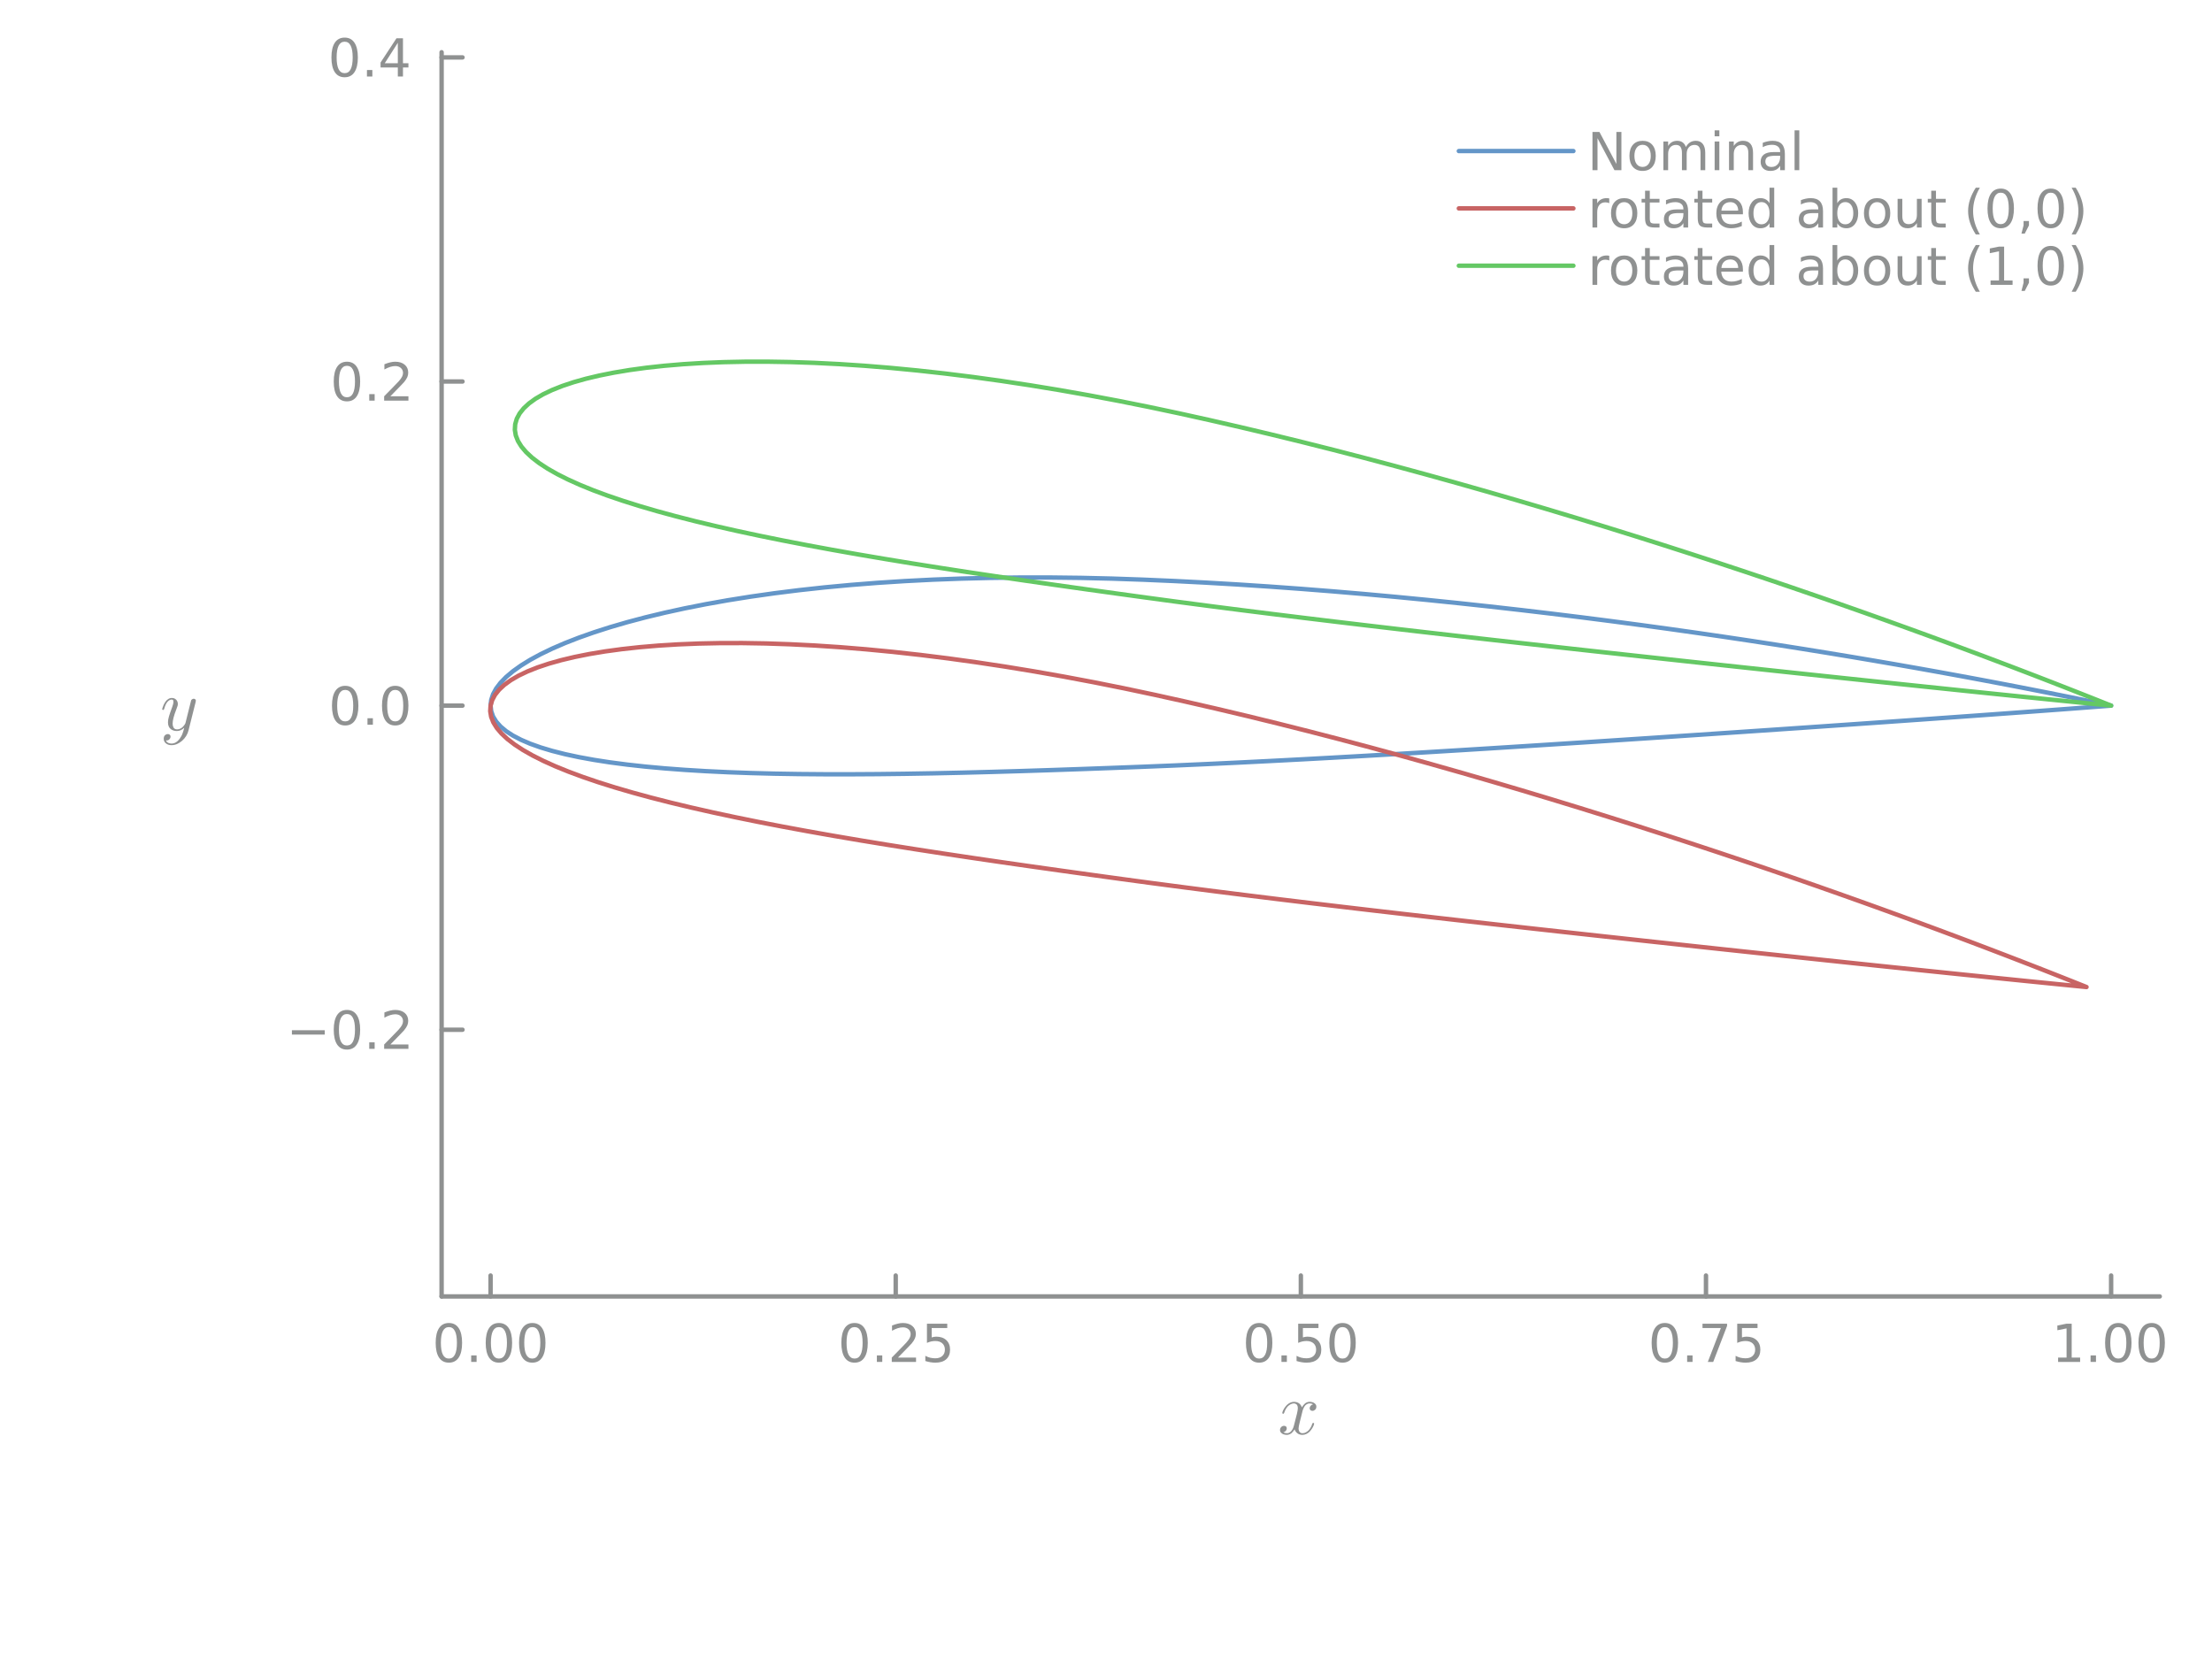 <?xml version="1.0" encoding="utf-8"?>
<svg xmlns="http://www.w3.org/2000/svg" xmlns:xlink="http://www.w3.org/1999/xlink" width="500" height="375" viewBox="0 0 2000 1500">
<defs>
  <clipPath id="clip390">
    <rect x="0" y="0" width="2000" height="1500"/>
  </clipPath>
</defs>
<defs>
  <clipPath id="clip391">
    <rect x="400" y="0" width="1401" height="1401"/>
  </clipPath>
</defs>
<defs>
  <clipPath id="clip392">
    <rect x="399" y="47" width="1554" height="1126"/>
  </clipPath>
</defs>
<polyline clip-path="url(#clip390)" style="stroke:#8f9191; stroke-linecap:round; stroke-linejoin:round; stroke-width:4; stroke-opacity:1; fill:none" points="399.279,1172.19 1952.76,1172.19 "/>
<polyline clip-path="url(#clip390)" style="stroke:#8f9191; stroke-linecap:round; stroke-linejoin:round; stroke-width:4; stroke-opacity:1; fill:none" points="443.562,1172.19 443.562,1153.29 "/>
<polyline clip-path="url(#clip390)" style="stroke:#8f9191; stroke-linecap:round; stroke-linejoin:round; stroke-width:4; stroke-opacity:1; fill:none" points="809.869,1172.19 809.869,1153.29 "/>
<polyline clip-path="url(#clip390)" style="stroke:#8f9191; stroke-linecap:round; stroke-linejoin:round; stroke-width:4; stroke-opacity:1; fill:none" points="1176.18,1172.19 1176.18,1153.29 "/>
<polyline clip-path="url(#clip390)" style="stroke:#8f9191; stroke-linecap:round; stroke-linejoin:round; stroke-width:4; stroke-opacity:1; fill:none" points="1542.48,1172.19 1542.48,1153.29 "/>
<polyline clip-path="url(#clip390)" style="stroke:#8f9191; stroke-linecap:round; stroke-linejoin:round; stroke-width:4; stroke-opacity:1; fill:none" points="1908.79,1172.19 1908.79,1153.29 "/>
<path clip-path="url(#clip390)" d="M405.865 1199.91 Q402.254 1199.91 400.426 1203.47 Q398.62 1207.01 398.62 1214.14 Q398.62 1221.25 400.426 1224.81 Q402.254 1228.36 405.865 1228.36 Q409.5 1228.36 411.305 1224.81 Q413.134 1221.25 413.134 1214.14 Q413.134 1207.01 411.305 1203.47 Q409.5 1199.91 405.865 1199.91 M405.865 1196.2 Q411.675 1196.2 414.731 1200.81 Q417.81 1205.39 417.81 1214.14 Q417.81 1222.87 414.731 1227.48 Q411.675 1232.06 405.865 1232.06 Q400.055 1232.06 396.976 1227.48 Q393.921 1222.87 393.921 1214.14 Q393.921 1205.39 396.976 1200.81 Q400.055 1196.2 405.865 1196.2 Z" fill="#8f9191" fill-rule="nonzero" fill-opacity="1" /><path clip-path="url(#clip390)" d="M426.027 1225.51 L430.911 1225.51 L430.911 1231.39 L426.027 1231.39 L426.027 1225.51 Z" fill="#8f9191" fill-rule="nonzero" fill-opacity="1" /><path clip-path="url(#clip390)" d="M451.097 1199.91 Q447.485 1199.91 445.657 1203.47 Q443.851 1207.01 443.851 1214.14 Q443.851 1221.25 445.657 1224.81 Q447.485 1228.36 451.097 1228.36 Q454.731 1228.36 456.536 1224.81 Q458.365 1221.25 458.365 1214.14 Q458.365 1207.01 456.536 1203.47 Q454.731 1199.91 451.097 1199.91 M451.097 1196.2 Q456.907 1196.2 459.962 1200.81 Q463.041 1205.39 463.041 1214.14 Q463.041 1222.87 459.962 1227.48 Q456.907 1232.06 451.097 1232.06 Q445.286 1232.06 442.208 1227.48 Q439.152 1222.87 439.152 1214.14 Q439.152 1205.39 442.208 1200.81 Q445.286 1196.2 451.097 1196.2 Z" fill="#8f9191" fill-rule="nonzero" fill-opacity="1" /><path clip-path="url(#clip390)" d="M481.258 1199.91 Q477.647 1199.91 475.819 1203.47 Q474.013 1207.01 474.013 1214.14 Q474.013 1221.25 475.819 1224.81 Q477.647 1228.36 481.258 1228.36 Q484.893 1228.36 486.698 1224.81 Q488.527 1221.25 488.527 1214.14 Q488.527 1207.01 486.698 1203.47 Q484.893 1199.91 481.258 1199.91 M481.258 1196.2 Q487.069 1196.2 490.124 1200.81 Q493.203 1205.39 493.203 1214.14 Q493.203 1222.87 490.124 1227.48 Q487.069 1232.06 481.258 1232.06 Q475.448 1232.06 472.37 1227.48 Q469.314 1222.87 469.314 1214.14 Q469.314 1205.39 472.37 1200.81 Q475.448 1196.2 481.258 1196.2 Z" fill="#8f9191" fill-rule="nonzero" fill-opacity="1" /><path clip-path="url(#clip390)" d="M772.67 1199.91 Q769.059 1199.91 767.23 1203.47 Q765.425 1207.01 765.425 1214.14 Q765.425 1221.25 767.23 1224.81 Q769.059 1228.36 772.67 1228.36 Q776.304 1228.36 778.11 1224.81 Q779.938 1221.25 779.938 1214.14 Q779.938 1207.01 778.11 1203.47 Q776.304 1199.91 772.67 1199.91 M772.67 1196.2 Q778.48 1196.2 781.536 1200.81 Q784.614 1205.39 784.614 1214.14 Q784.614 1222.87 781.536 1227.48 Q778.48 1232.06 772.67 1232.06 Q766.86 1232.06 763.781 1227.48 Q760.726 1222.87 760.726 1214.14 Q760.726 1205.39 763.781 1200.81 Q766.86 1196.2 772.67 1196.2 Z" fill="#8f9191" fill-rule="nonzero" fill-opacity="1" /><path clip-path="url(#clip390)" d="M792.832 1225.51 L797.716 1225.51 L797.716 1231.39 L792.832 1231.39 L792.832 1225.51 Z" fill="#8f9191" fill-rule="nonzero" fill-opacity="1" /><path clip-path="url(#clip390)" d="M811.929 1227.45 L828.248 1227.45 L828.248 1231.39 L806.304 1231.39 L806.304 1227.45 Q808.966 1224.7 813.549 1220.07 Q818.156 1215.42 819.336 1214.07 Q821.582 1211.55 822.461 1209.81 Q823.364 1208.05 823.364 1206.36 Q823.364 1203.61 821.42 1201.87 Q819.498 1200.14 816.397 1200.14 Q814.197 1200.14 811.744 1200.9 Q809.313 1201.67 806.535 1203.22 L806.535 1198.49 Q809.36 1197.36 811.813 1196.78 Q814.267 1196.2 816.304 1196.2 Q821.674 1196.2 824.869 1198.89 Q828.063 1201.57 828.063 1206.06 Q828.063 1208.19 827.253 1210.11 Q826.466 1212.01 824.359 1214.61 Q823.781 1215.28 820.679 1218.49 Q817.577 1221.69 811.929 1227.45 Z" fill="#8f9191" fill-rule="nonzero" fill-opacity="1" /><path clip-path="url(#clip390)" d="M838.109 1196.83 L856.466 1196.83 L856.466 1200.76 L842.392 1200.76 L842.392 1209.23 Q843.41 1208.89 844.429 1208.73 Q845.447 1208.54 846.466 1208.54 Q852.253 1208.54 855.632 1211.71 Q859.012 1214.88 859.012 1220.3 Q859.012 1225.88 855.54 1228.98 Q852.068 1232.06 845.748 1232.06 Q843.572 1232.06 841.304 1231.69 Q839.058 1231.32 836.651 1230.58 L836.651 1225.88 Q838.734 1227.01 840.957 1227.57 Q843.179 1228.12 845.656 1228.12 Q849.66 1228.12 851.998 1226.02 Q854.336 1223.91 854.336 1220.3 Q854.336 1216.69 851.998 1214.58 Q849.66 1212.48 845.656 1212.48 Q843.781 1212.48 841.906 1212.89 Q840.054 1213.31 838.109 1214.19 L838.109 1196.83 Z" fill="#8f9191" fill-rule="nonzero" fill-opacity="1" /><path clip-path="url(#clip390)" d="M1138.48 1199.91 Q1134.87 1199.91 1133.04 1203.47 Q1131.23 1207.01 1131.23 1214.14 Q1131.23 1221.25 1133.04 1224.81 Q1134.87 1228.36 1138.48 1228.36 Q1142.11 1228.36 1143.92 1224.81 Q1145.75 1221.25 1145.75 1214.14 Q1145.75 1207.01 1143.92 1203.47 Q1142.11 1199.91 1138.48 1199.91 M1138.48 1196.2 Q1144.29 1196.2 1147.34 1200.81 Q1150.42 1205.39 1150.42 1214.14 Q1150.42 1222.87 1147.34 1227.48 Q1144.29 1232.06 1138.48 1232.06 Q1132.67 1232.06 1129.59 1227.48 Q1126.53 1222.87 1126.53 1214.14 Q1126.53 1205.39 1129.59 1200.81 Q1132.67 1196.2 1138.48 1196.2 Z" fill="#8f9191" fill-rule="nonzero" fill-opacity="1" /><path clip-path="url(#clip390)" d="M1158.64 1225.51 L1163.53 1225.51 L1163.53 1231.39 L1158.64 1231.39 L1158.64 1225.51 Z" fill="#8f9191" fill-rule="nonzero" fill-opacity="1" /><path clip-path="url(#clip390)" d="M1173.76 1196.83 L1192.11 1196.83 L1192.11 1200.76 L1178.04 1200.76 L1178.04 1209.23 Q1179.06 1208.89 1180.08 1208.73 Q1181.09 1208.54 1182.11 1208.54 Q1187.9 1208.54 1191.28 1211.71 Q1194.66 1214.88 1194.66 1220.3 Q1194.66 1225.88 1191.19 1228.98 Q1187.72 1232.06 1181.4 1232.06 Q1179.22 1232.06 1176.95 1231.69 Q1174.71 1231.32 1172.3 1230.58 L1172.3 1225.88 Q1174.38 1227.01 1176.6 1227.57 Q1178.83 1228.12 1181.3 1228.12 Q1185.31 1228.12 1187.65 1226.02 Q1189.98 1223.91 1189.98 1220.3 Q1189.98 1216.69 1187.65 1214.58 Q1185.31 1212.48 1181.3 1212.48 Q1179.43 1212.48 1177.55 1212.89 Q1175.7 1213.31 1173.76 1214.19 L1173.76 1196.83 Z" fill="#8f9191" fill-rule="nonzero" fill-opacity="1" /><path clip-path="url(#clip390)" d="M1213.87 1199.91 Q1210.26 1199.91 1208.43 1203.47 Q1206.63 1207.01 1206.63 1214.14 Q1206.63 1221.25 1208.43 1224.81 Q1210.26 1228.36 1213.87 1228.36 Q1217.51 1228.36 1219.31 1224.81 Q1221.14 1221.25 1221.14 1214.14 Q1221.14 1207.01 1219.31 1203.47 Q1217.51 1199.91 1213.87 1199.91 M1213.87 1196.2 Q1219.68 1196.2 1222.74 1200.81 Q1225.82 1205.39 1225.82 1214.14 Q1225.82 1222.87 1222.74 1227.48 Q1219.68 1232.06 1213.87 1232.06 Q1208.06 1232.06 1204.98 1227.48 Q1201.93 1222.87 1201.93 1214.14 Q1201.93 1205.39 1204.98 1200.81 Q1208.06 1196.2 1213.87 1196.2 Z" fill="#8f9191" fill-rule="nonzero" fill-opacity="1" /><path clip-path="url(#clip390)" d="M1505.28 1199.91 Q1501.67 1199.91 1499.84 1203.47 Q1498.04 1207.01 1498.04 1214.14 Q1498.04 1221.25 1499.84 1224.81 Q1501.67 1228.36 1505.28 1228.36 Q1508.92 1228.36 1510.72 1224.81 Q1512.55 1221.25 1512.55 1214.14 Q1512.55 1207.01 1510.72 1203.47 Q1508.92 1199.91 1505.28 1199.91 M1505.28 1196.2 Q1511.09 1196.2 1514.15 1200.81 Q1517.23 1205.39 1517.23 1214.14 Q1517.23 1222.87 1514.15 1227.48 Q1511.09 1232.06 1505.28 1232.06 Q1499.47 1232.06 1496.39 1227.48 Q1493.34 1222.87 1493.34 1214.14 Q1493.34 1205.39 1496.39 1200.81 Q1499.47 1196.2 1505.28 1196.2 Z" fill="#8f9191" fill-rule="nonzero" fill-opacity="1" /><path clip-path="url(#clip390)" d="M1525.45 1225.51 L1530.33 1225.51 L1530.33 1231.39 L1525.45 1231.39 L1525.45 1225.51 Z" fill="#8f9191" fill-rule="nonzero" fill-opacity="1" /><path clip-path="url(#clip390)" d="M1539.33 1196.83 L1561.56 1196.83 L1561.56 1198.82 L1549.01 1231.39 L1544.13 1231.39 L1555.93 1200.76 L1539.33 1200.76 L1539.33 1196.83 Z" fill="#8f9191" fill-rule="nonzero" fill-opacity="1" /><path clip-path="url(#clip390)" d="M1570.72 1196.83 L1589.08 1196.83 L1589.08 1200.76 L1575.01 1200.76 L1575.01 1209.23 Q1576.02 1208.89 1577.04 1208.73 Q1578.06 1208.54 1579.08 1208.54 Q1584.87 1208.54 1588.25 1211.71 Q1591.63 1214.88 1591.63 1220.3 Q1591.63 1225.88 1588.15 1228.98 Q1584.68 1232.06 1578.36 1232.06 Q1576.19 1232.06 1573.92 1231.69 Q1571.67 1231.32 1569.26 1230.58 L1569.26 1225.88 Q1571.35 1227.01 1573.57 1227.57 Q1575.79 1228.12 1578.27 1228.12 Q1582.27 1228.12 1584.61 1226.02 Q1586.95 1223.91 1586.95 1220.3 Q1586.95 1216.69 1584.61 1214.58 Q1582.27 1212.48 1578.27 1212.48 Q1576.39 1212.48 1574.52 1212.89 Q1572.67 1213.31 1570.72 1214.19 L1570.72 1196.83 Z" fill="#8f9191" fill-rule="nonzero" fill-opacity="1" /><path clip-path="url(#clip390)" d="M1860.86 1227.45 L1868.5 1227.45 L1868.5 1201.09 L1860.19 1202.75 L1860.19 1198.49 L1868.45 1196.83 L1873.13 1196.83 L1873.13 1227.45 L1880.77 1227.45 L1880.77 1231.39 L1860.86 1231.39 L1860.86 1227.45 Z" fill="#8f9191" fill-rule="nonzero" fill-opacity="1" /><path clip-path="url(#clip390)" d="M1890.21 1225.51 L1895.1 1225.51 L1895.1 1231.39 L1890.21 1231.39 L1890.21 1225.51 Z" fill="#8f9191" fill-rule="nonzero" fill-opacity="1" /><path clip-path="url(#clip390)" d="M1915.28 1199.91 Q1911.67 1199.91 1909.84 1203.47 Q1908.04 1207.01 1908.04 1214.14 Q1908.04 1221.25 1909.84 1224.81 Q1911.67 1228.36 1915.28 1228.36 Q1918.92 1228.36 1920.72 1224.81 Q1922.55 1221.25 1922.55 1214.14 Q1922.55 1207.01 1920.72 1203.47 Q1918.92 1199.91 1915.28 1199.91 M1915.28 1196.2 Q1921.09 1196.2 1924.15 1200.81 Q1927.23 1205.39 1927.23 1214.14 Q1927.23 1222.87 1924.15 1227.48 Q1921.09 1232.06 1915.28 1232.06 Q1909.47 1232.06 1906.39 1227.48 Q1903.34 1222.87 1903.34 1214.14 Q1903.34 1205.39 1906.39 1200.81 Q1909.47 1196.2 1915.28 1196.2 Z" fill="#8f9191" fill-rule="nonzero" fill-opacity="1" /><path clip-path="url(#clip390)" d="M1945.44 1199.91 Q1941.83 1199.91 1940 1203.47 Q1938.2 1207.01 1938.2 1214.14 Q1938.2 1221.25 1940 1224.81 Q1941.83 1228.36 1945.44 1228.36 Q1949.08 1228.36 1950.88 1224.81 Q1952.71 1221.25 1952.71 1214.14 Q1952.71 1207.01 1950.88 1203.47 Q1949.08 1199.91 1945.44 1199.91 M1945.44 1196.2 Q1951.25 1196.2 1954.31 1200.81 Q1957.39 1205.39 1957.39 1214.14 Q1957.39 1222.87 1954.31 1227.48 Q1951.25 1232.06 1945.44 1232.06 Q1939.63 1232.06 1936.56 1227.48 Q1933.5 1222.87 1933.5 1214.14 Q1933.5 1205.39 1936.56 1200.81 Q1939.63 1196.2 1945.44 1196.2 Z" fill="#8f9191" fill-rule="nonzero" fill-opacity="1" /><path clip-path="url(#clip390)" d="M1190.19 1271.81 Q1190.19 1273.61 1189.06 1274.64 Q1187.94 1275.64 1186.65 1275.64 Q1185.43 1275.64 1184.78 1274.93 Q1184.14 1274.23 1184.14 1273.32 Q1184.14 1272.1 1185.04 1271.04 Q1185.94 1269.97 1187.29 1269.75 Q1185.97 1268.91 1184.01 1268.91 Q1182.72 1268.91 1181.59 1269.59 Q1180.5 1270.26 1179.82 1271.13 Q1179.18 1272 1178.6 1273.26 Q1178.05 1274.48 1177.82 1275.22 Q1177.63 1275.93 1177.47 1276.71 L1175.22 1285.72 Q1174.12 1290.01 1174.12 1291.52 Q1174.12 1293.39 1175.02 1294.64 Q1175.92 1295.87 1177.73 1295.87 Q1178.44 1295.87 1179.24 1295.67 Q1180.05 1295.45 1181.08 1294.87 Q1182.14 1294.26 1183.07 1293.36 Q1184.04 1292.42 1184.97 1290.84 Q1185.91 1289.27 1186.52 1287.24 Q1186.71 1286.53 1187.36 1286.53 Q1188.16 1286.53 1188.16 1287.17 Q1188.16 1287.72 1187.71 1288.88 Q1187.29 1290.01 1186.36 1291.49 Q1185.46 1292.94 1184.27 1294.26 Q1183.07 1295.55 1181.3 1296.45 Q1179.53 1297.35 1177.6 1297.35 Q1174.83 1297.35 1172.99 1295.87 Q1171.16 1294.39 1170.48 1292.33 Q1170.32 1292.62 1170.1 1293 Q1169.87 1293.39 1169.19 1294.26 Q1168.55 1295.09 1167.81 1295.74 Q1167.07 1296.35 1165.91 1296.83 Q1164.78 1297.35 1163.56 1297.35 Q1162.01 1297.35 1160.63 1296.9 Q1159.27 1296.45 1158.31 1295.42 Q1157.34 1294.39 1157.34 1292.97 Q1157.34 1291.39 1158.4 1290.3 Q1159.5 1289.17 1160.98 1289.17 Q1161.91 1289.17 1162.66 1289.72 Q1163.43 1290.26 1163.43 1291.46 Q1163.43 1292.78 1162.53 1293.77 Q1161.63 1294.77 1160.34 1295.03 Q1161.66 1295.87 1163.62 1295.87 Q1165.75 1295.87 1167.42 1294 Q1169.1 1292.13 1169.9 1289.01 Q1171.9 1281.5 1172.67 1278.15 Q1173.44 1274.77 1173.44 1273.32 Q1173.44 1271.97 1173.09 1271.04 Q1172.74 1270.1 1172.12 1269.68 Q1171.54 1269.23 1171 1269.07 Q1170.48 1268.91 1169.9 1268.91 Q1168.94 1268.91 1167.84 1269.3 Q1166.78 1269.68 1165.49 1270.59 Q1164.23 1271.46 1163.04 1273.26 Q1161.85 1275.06 1161.05 1277.54 Q1160.88 1278.28 1160.18 1278.28 Q1159.4 1278.25 1159.4 1277.61 Q1159.4 1277.06 1159.82 1275.93 Q1160.27 1274.77 1161.17 1273.32 Q1162.11 1271.87 1163.3 1270.59 Q1164.52 1269.27 1166.29 1268.36 Q1168.1 1267.46 1170.03 1267.46 Q1170.9 1267.46 1171.74 1267.66 Q1172.61 1267.82 1173.64 1268.3 Q1174.7 1268.78 1175.63 1269.85 Q1176.57 1270.91 1177.15 1272.45 Q1177.53 1271.71 1178.05 1271 Q1178.6 1270.3 1179.43 1269.43 Q1180.3 1268.53 1181.5 1268.01 Q1182.72 1267.46 1184.07 1267.46 Q1185.39 1267.46 1186.68 1267.82 Q1187.97 1268.14 1189.06 1269.2 Q1190.19 1270.23 1190.19 1271.81 Z" fill="#8f9191" fill-rule="nonzero" fill-opacity="1" /><polyline clip-path="url(#clip390)" style="stroke:#8f9191; stroke-linecap:round; stroke-linejoin:round; stroke-width:4; stroke-opacity:1; fill:none" points="399.279,1172.19 399.279,47.244 "/>
<polyline clip-path="url(#clip390)" style="stroke:#8f9191; stroke-linecap:round; stroke-linejoin:round; stroke-width:4; stroke-opacity:1; fill:none" points="399.279,931.042 418.177,931.042 "/>
<polyline clip-path="url(#clip390)" style="stroke:#8f9191; stroke-linecap:round; stroke-linejoin:round; stroke-width:4; stroke-opacity:1; fill:none" points="399.279,637.996 418.177,637.996 "/>
<polyline clip-path="url(#clip390)" style="stroke:#8f9191; stroke-linecap:round; stroke-linejoin:round; stroke-width:4; stroke-opacity:1; fill:none" points="399.279,344.951 418.177,344.951 "/>
<polyline clip-path="url(#clip390)" style="stroke:#8f9191; stroke-linecap:round; stroke-linejoin:round; stroke-width:4; stroke-opacity:1; fill:none" points="399.279,51.905 418.177,51.905 "/>
<path clip-path="url(#clip390)" d="M263.932 931.493 L293.608 931.493 L293.608 935.428 L263.932 935.428 L263.932 931.493 Z" fill="#8f9191" fill-rule="nonzero" fill-opacity="1" /><path clip-path="url(#clip390)" d="M313.701 916.84 Q310.09 916.84 308.261 920.405 Q306.455 923.947 306.455 931.076 Q306.455 938.183 308.261 941.748 Q310.09 945.289 313.701 945.289 Q317.335 945.289 319.14 941.748 Q320.969 938.183 320.969 931.076 Q320.969 923.947 319.14 920.405 Q317.335 916.84 313.701 916.84 M313.701 913.137 Q319.511 913.137 322.566 917.743 Q325.645 922.327 325.645 931.076 Q325.645 939.803 322.566 944.41 Q319.511 948.993 313.701 948.993 Q307.891 948.993 304.812 944.41 Q301.756 939.803 301.756 931.076 Q301.756 922.327 304.812 917.743 Q307.891 913.137 313.701 913.137 Z" fill="#8f9191" fill-rule="nonzero" fill-opacity="1" /><path clip-path="url(#clip390)" d="M333.863 942.442 L338.747 942.442 L338.747 948.322 L333.863 948.322 L333.863 942.442 Z" fill="#8f9191" fill-rule="nonzero" fill-opacity="1" /><path clip-path="url(#clip390)" d="M352.96 944.387 L369.279 944.387 L369.279 948.322 L347.335 948.322 L347.335 944.387 Q349.997 941.632 354.58 937.002 Q359.187 932.35 360.367 931.007 Q362.612 928.484 363.492 926.748 Q364.395 924.989 364.395 923.299 Q364.395 920.544 362.45 918.808 Q360.529 917.072 357.427 917.072 Q355.228 917.072 352.775 917.836 Q350.344 918.6 347.566 920.151 L347.566 915.428 Q350.39 914.294 352.844 913.715 Q355.298 913.137 357.335 913.137 Q362.705 913.137 365.899 915.822 Q369.094 918.507 369.094 922.998 Q369.094 925.127 368.284 927.049 Q367.497 928.947 365.39 931.539 Q364.812 932.211 361.71 935.428 Q358.608 938.623 352.96 944.387 Z" fill="#8f9191" fill-rule="nonzero" fill-opacity="1" /><path clip-path="url(#clip390)" d="M312.103 623.795 Q308.492 623.795 306.664 627.36 Q304.858 630.901 304.858 638.031 Q304.858 645.137 306.664 648.702 Q308.492 652.244 312.103 652.244 Q315.738 652.244 317.543 648.702 Q319.372 645.137 319.372 638.031 Q319.372 630.901 317.543 627.36 Q315.738 623.795 312.103 623.795 M312.103 620.091 Q317.914 620.091 320.969 624.698 Q324.048 629.281 324.048 638.031 Q324.048 646.758 320.969 651.364 Q317.914 655.948 312.103 655.948 Q306.293 655.948 303.215 651.364 Q300.159 646.758 300.159 638.031 Q300.159 629.281 303.215 624.698 Q306.293 620.091 312.103 620.091 Z" fill="#8f9191" fill-rule="nonzero" fill-opacity="1" /><path clip-path="url(#clip390)" d="M332.265 649.397 L337.15 649.397 L337.15 655.276 L332.265 655.276 L332.265 649.397 Z" fill="#8f9191" fill-rule="nonzero" fill-opacity="1" /><path clip-path="url(#clip390)" d="M357.335 623.795 Q353.724 623.795 351.895 627.36 Q350.089 630.901 350.089 638.031 Q350.089 645.137 351.895 648.702 Q353.724 652.244 357.335 652.244 Q360.969 652.244 362.775 648.702 Q364.603 645.137 364.603 638.031 Q364.603 630.901 362.775 627.36 Q360.969 623.795 357.335 623.795 M357.335 620.091 Q363.145 620.091 366.2 624.698 Q369.279 629.281 369.279 638.031 Q369.279 646.758 366.2 651.364 Q363.145 655.948 357.335 655.948 Q351.525 655.948 348.446 651.364 Q345.39 646.758 345.39 638.031 Q345.39 629.281 348.446 624.698 Q351.525 620.091 357.335 620.091 Z" fill="#8f9191" fill-rule="nonzero" fill-opacity="1" /><path clip-path="url(#clip390)" d="M313.701 330.749 Q310.09 330.749 308.261 334.314 Q306.455 337.856 306.455 344.985 Q306.455 352.092 308.261 355.657 Q310.09 359.198 313.701 359.198 Q317.335 359.198 319.14 355.657 Q320.969 352.092 320.969 344.985 Q320.969 337.856 319.14 334.314 Q317.335 330.749 313.701 330.749 M313.701 327.046 Q319.511 327.046 322.566 331.652 Q325.645 336.235 325.645 344.985 Q325.645 353.712 322.566 358.319 Q319.511 362.902 313.701 362.902 Q307.891 362.902 304.812 358.319 Q301.756 353.712 301.756 344.985 Q301.756 336.235 304.812 331.652 Q307.891 327.046 313.701 327.046 Z" fill="#8f9191" fill-rule="nonzero" fill-opacity="1" /><path clip-path="url(#clip390)" d="M333.863 356.351 L338.747 356.351 L338.747 362.231 L333.863 362.231 L333.863 356.351 Z" fill="#8f9191" fill-rule="nonzero" fill-opacity="1" /><path clip-path="url(#clip390)" d="M352.96 358.296 L369.279 358.296 L369.279 362.231 L347.335 362.231 L347.335 358.296 Q349.997 355.541 354.58 350.911 Q359.187 346.259 360.367 344.916 Q362.612 342.393 363.492 340.657 Q364.395 338.897 364.395 337.208 Q364.395 334.453 362.45 332.717 Q360.529 330.981 357.427 330.981 Q355.228 330.981 352.775 331.745 Q350.344 332.509 347.566 334.06 L347.566 329.337 Q350.39 328.203 352.844 327.624 Q355.298 327.046 357.335 327.046 Q362.705 327.046 365.899 329.731 Q369.094 332.416 369.094 336.907 Q369.094 339.036 368.284 340.958 Q367.497 342.856 365.39 345.448 Q364.812 346.12 361.71 349.337 Q358.608 352.532 352.96 358.296 Z" fill="#8f9191" fill-rule="nonzero" fill-opacity="1" /><path clip-path="url(#clip390)" d="M311.617 37.704 Q308.006 37.704 306.178 41.269 Q304.372 44.81 304.372 51.94 Q304.372 59.046 306.178 62.611 Q308.006 66.153 311.617 66.153 Q315.252 66.153 317.057 62.611 Q318.886 59.046 318.886 51.94 Q318.886 44.81 317.057 41.269 Q315.252 37.704 311.617 37.704 M311.617 34 Q317.428 34 320.483 38.607 Q323.562 43.19 323.562 51.94 Q323.562 60.667 320.483 65.273 Q317.428 69.856 311.617 69.856 Q305.807 69.856 302.729 65.273 Q299.673 60.667 299.673 51.94 Q299.673 43.19 302.729 38.607 Q305.807 34 311.617 34 Z" fill="#8f9191" fill-rule="nonzero" fill-opacity="1" /><path clip-path="url(#clip390)" d="M331.779 63.306 L336.664 63.306 L336.664 69.185 L331.779 69.185 L331.779 63.306 Z" fill="#8f9191" fill-rule="nonzero" fill-opacity="1" /><path clip-path="url(#clip390)" d="M359.696 38.699 L347.89 57.148 L359.696 57.148 L359.696 38.699 M358.469 34.625 L364.349 34.625 L364.349 57.148 L369.279 57.148 L369.279 61.037 L364.349 61.037 L364.349 69.185 L359.696 69.185 L359.696 61.037 L344.094 61.037 L344.094 56.523 L358.469 34.625 Z" fill="#8f9191" fill-rule="nonzero" fill-opacity="1" /><path clip-path="url(#clip390)" d="M177.091 633.584 Q177.091 634.035 176.801 635.098 L170.488 660.283 Q169.103 665.886 164.595 669.816 Q160.118 673.745 155.03 673.745 Q151.97 673.745 150.005 672.102 Q148.041 670.492 148.041 668.012 Q148.041 665.822 149.2 664.759 Q150.36 663.729 151.745 663.729 Q152.195 663.729 152.678 663.857 Q153.162 663.986 153.677 664.534 Q154.192 665.081 154.192 666.015 Q154.192 667.529 152.872 668.721 Q152.228 669.268 151.616 669.397 Q151.036 669.526 150.038 669.526 Q150.424 670.427 151.133 671.039 Q151.841 671.651 152.646 671.877 Q153.451 672.134 153.967 672.199 Q154.514 672.295 155.03 672.295 Q159.152 672.295 162.308 668.141 Q163.242 666.885 163.918 665.629 Q164.627 664.405 165.142 662.891 Q165.657 661.41 165.883 660.605 Q166.141 659.8 166.591 657.964 Q163.596 660.959 159.925 660.959 Q158.379 660.959 156.994 660.54 Q155.641 660.122 154.45 659.252 Q153.258 658.35 152.55 656.772 Q151.873 655.194 151.873 653.101 Q151.873 650.879 152.743 647.851 Q153.612 644.824 155.706 639.252 Q156.833 636.128 156.833 634.615 Q156.833 633.874 156.672 633.423 Q156.511 632.94 156.189 632.779 Q155.867 632.586 155.674 632.553 Q155.513 632.521 155.191 632.521 Q153.29 632.521 151.519 634.454 Q149.748 636.386 148.524 640.701 Q148.266 641.507 148.105 641.7 Q147.944 641.893 147.461 641.893 Q146.656 641.861 146.656 641.217 Q146.656 640.959 146.946 639.961 Q147.236 638.93 147.912 637.416 Q148.621 635.871 149.587 634.486 Q150.553 633.069 152.067 632.07 Q153.612 631.072 155.384 631.072 Q157.799 631.072 159.281 632.65 Q160.794 634.196 160.794 636.482 Q160.794 637.416 160.537 638.254 Q160.311 639.059 159.474 641.217 Q156.092 649.912 156.092 654.163 Q156.092 655.194 156.253 656.064 Q156.447 656.901 156.865 657.738 Q157.284 658.543 158.121 659.027 Q158.991 659.477 160.182 659.477 Q161.696 659.477 163.113 658.769 Q164.562 658.028 165.464 657.03 Q166.398 656.031 166.946 655.194 Q167.525 654.325 167.654 653.874 L170.617 642.022 L171.938 636.74 Q172.549 633.874 172.839 633.165 Q173.226 632.489 173.902 632.135 Q174.578 631.78 175.158 631.78 Q175.963 631.78 176.511 632.264 Q177.091 632.747 177.091 633.584 Z" fill="#8f9191" fill-rule="nonzero" fill-opacity="1" /><polyline clip-path="url(#clip392)" style="stroke:#6496c8; stroke-linecap:round; stroke-linejoin:round; stroke-width:4; stroke-opacity:1; fill:none" points="1908.79,637.996 1908.22,638.039 1906.53,638.168 1903.71,638.382 1899.77,638.681 1894.71,639.064 1888.55,639.529 1881.28,640.075 1872.93,640.7 1863.51,641.402 1853.02,642.179 1841.49,643.029 1828.94,643.95 1815.38,644.938 1800.83,645.993 1785.32,647.11 1768.87,648.288 1751.51,649.524 1733.26,650.815 1714.15,652.159 1694.21,653.554 1673.47,654.996 1651.97,656.482 1629.73,658.011 1606.8,659.58 1583.19,661.184 1558.97,662.822 1534.15,664.489 1508.78,666.182 1482.89,667.897 1456.53,669.63 1429.75,671.375 1402.57,673.127 1375.04,674.881 1347.2,676.63 1319.1,678.368 1290.78,680.087 1262.29,681.779 1233.66,683.437 1204.94,685.052 1176.18,686.614 1147.41,688.113 1118.7,689.54 1090.07,690.885 1061.57,692.137 1033.25,693.285 1005.15,694.348 977.315,695.359 949.786,696.306 922.606,697.177 895.817,697.957 869.46,698.636 843.576,699.199 818.205,699.635 793.386,699.932 769.157,700.078 745.556,700.063 722.619,699.877 700.381,699.511 678.877,698.956 658.139,698.206 638.201,697.253 619.092,696.092 600.842,694.719 583.479,693.13 567.03,691.322 551.52,689.293 536.973,687.041 523.412,684.568 510.857,681.871 499.329,678.954 488.844,675.816 479.419,672.459 471.068,668.885 463.804,665.097 457.639,661.097 452.582,656.887 448.64,652.469 445.82,647.847 444.127,643.022 443.562,637.996 444.127,632.858 445.82,627.695 448.64,622.512 452.582,617.316 457.639,612.114 463.804,606.917 471.068,601.735 479.419,596.582 488.844,591.47 499.329,586.416 510.857,581.435 523.412,576.543 536.973,571.758 551.52,567.097 567.03,562.578 583.479,558.219 600.842,554.038 619.092,550.051 638.201,546.275 658.139,542.727 678.877,539.421 700.381,536.371 722.619,533.591 745.556,531.091 769.157,528.883 793.386,526.976 818.205,525.377 843.576,524.092 869.46,523.126 895.817,522.482 922.606,522.162 949.786,522.166 977.315,522.492 1005.15,523.138 1033.25,524.099 1061.57,525.324 1090.07,526.775 1118.7,528.444 1147.41,530.322 1176.18,532.398 1204.94,534.661 1233.66,537.102 1262.29,539.708 1290.78,542.467 1319.1,545.369 1347.2,548.4 1375.04,551.549 1402.57,554.802 1429.75,558.147 1456.53,561.572 1482.89,565.064 1508.78,568.609 1534.15,572.194 1558.97,575.807 1583.19,579.434 1606.8,583.063 1629.73,586.679 1651.97,590.269 1673.47,593.821 1694.21,597.32 1714.15,600.754 1733.26,604.11 1751.51,607.374 1768.87,610.533 1785.32,613.576 1800.83,616.489 1815.38,619.261 1828.94,621.879 1841.49,624.334 1853.02,626.613 1863.51,628.708 1872.93,630.609 1881.28,632.307 1888.55,633.796 1894.71,635.067 1899.77,636.115 1903.71,636.935 1906.53,637.524 1908.22,637.878 1908.79,637.996 "/>
<polyline clip-path="url(#clip392)" style="stroke:#c86464; stroke-linecap:round; stroke-linejoin:round; stroke-width:4; stroke-opacity:1; fill:none" points="1886.53,892.43 1885.97,892.375 1884.28,892.207 1881.46,891.929 1877.53,891.539 1872.48,891.038 1866.33,890.425 1859.08,889.701 1850.75,888.866 1841.34,887.921 1830.88,886.866 1819.38,885.701 1806.86,884.428 1793.33,883.046 1778.82,881.559 1763.35,879.966 1746.95,878.269 1729.64,876.471 1711.44,874.574 1692.39,872.579 1672.51,870.49 1651.84,868.309 1630.4,866.039 1608.24,863.684 1585.38,861.245 1561.85,858.727 1537.71,856.133 1512.98,853.465 1487.7,850.727 1461.91,847.921 1435.65,845.05 1408.97,842.117 1381.9,839.122 1354.48,836.069 1326.76,832.958 1298.79,829.79 1270.6,826.565 1242.24,823.284 1213.76,819.945 1185.2,816.549 1156.6,813.092 1128.02,809.574 1099.49,805.993 1071.06,802.346 1042.78,798.63 1014.69,794.843 986.833,791.011 959.245,787.173 931.97,783.325 905.051,779.462 878.534,775.58 852.459,771.671 826.871,767.731 801.81,763.755 777.316,759.737 753.43,755.674 730.19,751.561 707.634,747.395 685.797,743.173 664.716,738.892 644.424,734.552 624.954,730.152 606.337,725.69 588.602,721.169 571.779,716.589 555.894,711.952 540.972,707.26 527.037,702.517 514.112,697.726 502.216,692.891 491.369,688.015 481.589,683.104 472.889,678.162 465.286,673.192 458.79,668.2 453.414,663.19 449.164,658.166 446.05,653.131 444.075,648.089 443.245,643.043 443.562,637.996 445.01,633.034 447.575,628.244 451.252,623.629 456.036,619.196 461.919,614.952 468.893,610.904 476.946,607.062 486.065,603.437 496.235,600.04 507.438,596.883 519.657,593.98 532.87,591.342 547.056,588.985 562.191,586.921 578.25,585.164 595.206,583.728 613.031,582.625 631.697,581.868 651.171,581.468 671.423,581.435 692.419,581.781 714.126,582.511 736.509,583.635 759.532,585.156 783.158,587.08 807.35,589.409 832.069,592.144 857.278,595.284 882.936,598.828 909.005,602.77 935.442,607.107 962.209,611.83 989.263,616.932 1016.56,622.402 1044.07,628.228 1071.75,634.351 1099.56,640.729 1127.46,647.344 1155.42,654.18 1183.38,661.219 1211.31,668.443 1239.17,675.833 1266.91,683.371 1294.5,691.037 1321.88,698.812 1349.03,706.677 1375.9,714.611 1402.44,722.595 1428.63,730.61 1454.42,738.634 1479.77,746.649 1504.64,754.635 1529,762.572 1552.82,770.44 1576.05,778.219 1598.66,785.891 1620.62,793.435 1641.9,800.832 1662.46,808.064 1682.28,815.111 1701.31,821.955 1719.55,828.578 1736.96,834.962 1753.51,841.089 1769.18,846.941 1783.95,852.503 1797.79,857.759 1810.69,862.693 1822.63,867.29 1833.59,871.537 1843.55,875.42 1852.5,878.929 1860.43,882.052 1867.32,884.778 1873.18,887.101 1877.97,889.011 1881.71,890.503 1884.39,891.573 1885.99,892.216 1886.53,892.43 "/>
<polyline clip-path="url(#clip392)" style="stroke:#64c864; stroke-linecap:round; stroke-linejoin:round; stroke-width:4; stroke-opacity:1; fill:none" points="1908.79,637.996 1908.23,637.941 1906.54,637.773 1903.72,637.495 1899.79,637.105 1894.74,636.603 1888.59,635.991 1881.34,635.267 1873.01,634.432 1863.6,633.487 1853.14,632.432 1841.64,631.267 1829.12,629.994 1815.59,628.612 1801.08,627.125 1785.62,625.532 1769.21,623.835 1751.9,622.037 1733.7,620.14 1714.65,618.145 1694.77,616.056 1674.1,613.875 1652.66,611.605 1630.5,609.25 1607.64,606.811 1584.11,604.293 1559.97,601.699 1535.24,599.031 1509.96,596.293 1484.17,593.487 1457.91,590.616 1431.23,587.682 1404.16,584.688 1376.74,581.635 1349.02,578.524 1321.05,575.356 1292.86,572.131 1264.5,568.85 1236.02,565.511 1207.46,562.114 1178.86,558.658 1150.28,555.14 1121.75,551.559 1093.32,547.912 1065.04,544.196 1036.95,540.409 1009.09,536.576 981.505,532.738 954.23,528.891 927.311,525.028 900.794,521.145 874.72,517.237 849.131,513.297 824.07,509.321 799.577,505.303 775.69,501.24 752.45,497.127 729.894,492.961 708.058,488.739 686.976,484.458 666.684,480.118 647.214,475.717 628.597,471.256 610.862,466.735 594.039,462.155 578.154,457.517 563.232,452.826 549.297,448.083 536.372,443.292 524.476,438.456 513.629,433.581 503.849,428.67 495.15,423.727 487.546,418.758 481.051,413.766 475.674,408.756 471.424,403.732 468.31,398.697 466.336,393.655 465.506,388.609 465.822,383.562 467.27,378.6 469.835,373.809 473.512,369.195 478.296,364.762 484.179,360.518 491.153,356.47 499.207,352.628 508.325,349.003 518.495,345.606 529.698,342.449 541.917,339.546 555.13,336.908 569.316,334.551 584.451,332.487 600.51,330.73 617.466,329.293 635.292,328.191 653.957,327.433 673.431,327.033 693.683,327.001 714.679,327.346 736.387,328.077 758.769,329.2 781.792,330.722 805.418,332.646 829.61,334.975 854.33,337.71 879.538,340.85 905.197,344.393 931.265,348.336 957.702,352.673 984.469,357.396 1011.52,362.498 1038.82,367.968 1066.33,373.794 1094.01,379.917 1121.82,386.295 1149.72,392.91 1177.68,399.746 1205.64,406.785 1233.57,414.009 1261.43,421.399 1289.17,428.937 1316.76,436.603 1344.14,444.378 1371.29,452.242 1398.16,460.177 1424.7,468.161 1450.89,476.175 1476.68,484.2 1502.03,492.215 1526.9,500.201 1551.26,508.138 1575.08,516.006 1598.31,523.785 1620.92,531.456 1642.88,539 1664.16,546.398 1684.72,553.63 1704.54,560.677 1723.57,567.521 1741.81,574.144 1759.22,580.528 1775.77,586.654 1791.44,592.507 1806.21,598.069 1820.05,603.325 1832.95,608.258 1844.89,612.856 1855.85,617.103 1865.81,620.986 1874.76,624.495 1882.69,627.618 1889.58,630.344 1895.44,632.667 1900.23,634.577 1903.97,636.069 1906.65,637.139 1908.25,637.782 1908.79,637.996 "/>
<path clip-path="url(#clip390)" d="M1301.76 292.102 L1900.97 292.102 L1900.97 84.742 L1301.76 84.742  Z" fill="#000000" fill-rule="evenodd" fill-opacity="0"/>
<polyline clip-path="url(#clip390)" style="stroke:#000000; stroke-linecap:round; stroke-linejoin:round; stroke-width:4; stroke-opacity:0; fill:none" points="1301.76,292.102 1900.97,292.102 1900.97,84.742 1301.76,84.742 1301.76,292.102 "/>
<polyline clip-path="url(#clip390)" style="stroke:#6496c8; stroke-linecap:round; stroke-linejoin:round; stroke-width:4; stroke-opacity:1; fill:none" points="1319.02,136.582 1422.59,136.582 "/>
<path clip-path="url(#clip390)" d="M1439.85 119.302 L1446.15 119.302 L1461.47 148.214 L1461.47 119.302 L1466.01 119.302 L1466.01 153.862 L1459.71 153.862 L1444.39 124.95 L1444.39 153.862 L1439.85 153.862 L1439.85 119.302 Z" fill="#8f9191" fill-rule="nonzero" fill-opacity="1" /><path clip-path="url(#clip390)" d="M1485.17 130.923 Q1481.75 130.923 1479.76 133.608 Q1477.77 136.27 1477.77 140.922 Q1477.77 145.575 1479.73 148.26 Q1481.72 150.922 1485.17 150.922 Q1488.58 150.922 1490.57 148.237 Q1492.56 145.552 1492.56 140.922 Q1492.56 136.316 1490.57 133.631 Q1488.58 130.923 1485.17 130.923 M1485.17 127.311 Q1490.73 127.311 1493.9 130.923 Q1497.07 134.534 1497.07 140.922 Q1497.07 147.288 1493.9 150.922 Q1490.73 154.534 1485.17 154.534 Q1479.59 154.534 1476.42 150.922 Q1473.27 147.288 1473.27 140.922 Q1473.27 134.534 1476.42 130.923 Q1479.59 127.311 1485.17 127.311 Z" fill="#8f9191" fill-rule="nonzero" fill-opacity="1" /><path clip-path="url(#clip390)" d="M1524.32 132.913 Q1525.91 130.043 1528.14 128.677 Q1530.36 127.311 1533.37 127.311 Q1537.42 127.311 1539.62 130.159 Q1541.82 132.983 1541.82 138.214 L1541.82 153.862 L1537.53 153.862 L1537.53 138.353 Q1537.53 134.626 1536.21 132.821 Q1534.89 131.015 1532.19 131.015 Q1528.88 131.015 1526.96 133.214 Q1525.03 135.413 1525.03 139.21 L1525.03 153.862 L1520.75 153.862 L1520.75 138.353 Q1520.75 134.603 1519.43 132.821 Q1518.11 131.015 1515.36 131.015 Q1512.09 131.015 1510.17 133.237 Q1508.25 135.436 1508.25 139.21 L1508.25 153.862 L1503.97 153.862 L1503.97 127.936 L1508.25 127.936 L1508.25 131.964 Q1509.71 129.58 1511.75 128.446 Q1513.78 127.311 1516.58 127.311 Q1519.41 127.311 1521.38 128.747 Q1523.37 130.182 1524.32 132.913 Z" fill="#8f9191" fill-rule="nonzero" fill-opacity="1" /><path clip-path="url(#clip390)" d="M1550.31 127.936 L1554.57 127.936 L1554.57 153.862 L1550.31 153.862 L1550.31 127.936 M1550.31 117.844 L1554.57 117.844 L1554.57 123.237 L1550.31 123.237 L1550.31 117.844 Z" fill="#8f9191" fill-rule="nonzero" fill-opacity="1" /><path clip-path="url(#clip390)" d="M1585.03 138.214 L1585.03 153.862 L1580.77 153.862 L1580.77 138.353 Q1580.77 134.672 1579.34 132.844 Q1577.9 131.015 1575.03 131.015 Q1571.58 131.015 1569.59 133.214 Q1567.6 135.413 1567.6 139.21 L1567.6 153.862 L1563.32 153.862 L1563.32 127.936 L1567.6 127.936 L1567.6 131.964 Q1569.13 129.626 1571.19 128.469 Q1573.27 127.311 1575.98 127.311 Q1580.45 127.311 1582.74 130.089 Q1585.03 132.844 1585.03 138.214 Z" fill="#8f9191" fill-rule="nonzero" fill-opacity="1" /><path clip-path="url(#clip390)" d="M1605.31 140.83 Q1600.15 140.83 1598.16 142.01 Q1596.17 143.191 1596.17 146.038 Q1596.17 148.307 1597.65 149.649 Q1599.15 150.969 1601.72 150.969 Q1605.26 150.969 1607.39 148.469 Q1609.55 145.946 1609.55 141.779 L1609.55 140.83 L1605.31 140.83 M1613.81 139.071 L1613.81 153.862 L1609.55 153.862 L1609.55 149.927 Q1608.09 152.288 1605.91 153.422 Q1603.74 154.534 1600.59 154.534 Q1596.61 154.534 1594.25 152.311 Q1591.91 150.066 1591.91 146.316 Q1591.91 141.941 1594.83 139.719 Q1597.76 137.497 1603.58 137.497 L1609.55 137.497 L1609.55 137.08 Q1609.55 134.14 1607.6 132.543 Q1605.68 130.923 1602.19 130.923 Q1599.96 130.923 1597.86 131.455 Q1595.75 131.987 1593.81 133.052 L1593.81 129.117 Q1596.14 128.214 1598.34 127.774 Q1600.54 127.311 1602.63 127.311 Q1608.25 127.311 1611.03 130.228 Q1613.81 133.145 1613.81 139.071 Z" fill="#8f9191" fill-rule="nonzero" fill-opacity="1" /><path clip-path="url(#clip390)" d="M1622.58 117.844 L1626.84 117.844 L1626.84 153.862 L1622.58 153.862 L1622.58 117.844 Z" fill="#8f9191" fill-rule="nonzero" fill-opacity="1" /><polyline clip-path="url(#clip390)" style="stroke:#c86464; stroke-linecap:round; stroke-linejoin:round; stroke-width:4; stroke-opacity:1; fill:none" points="1319.02,188.422 1422.59,188.422 "/>
<path clip-path="url(#clip390)" d="M1455.03 183.758 Q1454.32 183.341 1453.46 183.156 Q1452.63 182.948 1451.61 182.948 Q1448 182.948 1446.05 185.309 Q1444.13 187.647 1444.13 192.045 L1444.13 205.702 L1439.85 205.702 L1439.85 179.776 L1444.13 179.776 L1444.13 183.804 Q1445.47 181.443 1447.63 180.309 Q1449.78 179.151 1452.86 179.151 Q1453.3 179.151 1453.83 179.221 Q1454.36 179.267 1455.01 179.383 L1455.03 183.758 Z" fill="#8f9191" fill-rule="nonzero" fill-opacity="1" /><path clip-path="url(#clip390)" d="M1468.51 182.763 Q1465.08 182.763 1463.09 185.448 Q1461.1 188.11 1461.1 192.762 Q1461.1 197.415 1463.07 200.1 Q1465.06 202.762 1468.51 202.762 Q1471.91 202.762 1473.9 200.077 Q1475.89 197.392 1475.89 192.762 Q1475.89 188.156 1473.9 185.471 Q1471.91 182.763 1468.51 182.763 M1468.51 179.151 Q1474.06 179.151 1477.23 182.763 Q1480.4 186.374 1480.4 192.762 Q1480.4 199.128 1477.23 202.762 Q1474.06 206.374 1468.51 206.374 Q1462.93 206.374 1459.76 202.762 Q1456.61 199.128 1456.61 192.762 Q1456.61 186.374 1459.76 182.763 Q1462.93 179.151 1468.51 179.151 Z" fill="#8f9191" fill-rule="nonzero" fill-opacity="1" /><path clip-path="url(#clip390)" d="M1491.68 172.415 L1491.68 179.776 L1500.45 179.776 L1500.45 183.087 L1491.68 183.087 L1491.68 197.161 Q1491.68 200.332 1492.53 201.235 Q1493.41 202.137 1496.08 202.137 L1500.45 202.137 L1500.45 205.702 L1496.08 205.702 Q1491.15 205.702 1489.27 203.874 Q1487.4 202.022 1487.4 197.161 L1487.4 183.087 L1484.27 183.087 L1484.27 179.776 L1487.4 179.776 L1487.4 172.415 L1491.68 172.415 Z" fill="#8f9191" fill-rule="nonzero" fill-opacity="1" /><path clip-path="url(#clip390)" d="M1517.83 192.67 Q1512.67 192.67 1510.68 193.85 Q1508.69 195.031 1508.69 197.878 Q1508.69 200.147 1510.17 201.489 Q1511.68 202.809 1514.25 202.809 Q1517.79 202.809 1519.92 200.309 Q1522.07 197.786 1522.07 193.619 L1522.07 192.67 L1517.83 192.67 M1526.33 190.911 L1526.33 205.702 L1522.07 205.702 L1522.07 201.767 Q1520.61 204.128 1518.44 205.262 Q1516.26 206.374 1513.11 206.374 Q1509.13 206.374 1506.77 204.151 Q1504.43 201.906 1504.43 198.156 Q1504.43 193.781 1507.35 191.559 Q1510.29 189.337 1516.1 189.337 L1522.07 189.337 L1522.07 188.92 Q1522.07 185.98 1520.13 184.383 Q1518.21 182.763 1514.71 182.763 Q1512.49 182.763 1510.38 183.295 Q1508.27 183.827 1506.33 184.892 L1506.33 180.957 Q1508.67 180.054 1510.87 179.614 Q1513.07 179.151 1515.15 179.151 Q1520.77 179.151 1523.55 182.068 Q1526.33 184.985 1526.33 190.911 Z" fill="#8f9191" fill-rule="nonzero" fill-opacity="1" /><path clip-path="url(#clip390)" d="M1539.32 172.415 L1539.32 179.776 L1548.09 179.776 L1548.09 183.087 L1539.32 183.087 L1539.32 197.161 Q1539.32 200.332 1540.17 201.235 Q1541.05 202.137 1543.71 202.137 L1548.09 202.137 L1548.09 205.702 L1543.71 205.702 Q1538.78 205.702 1536.91 203.874 Q1535.03 202.022 1535.03 197.161 L1535.03 183.087 L1531.91 183.087 L1531.91 179.776 L1535.03 179.776 L1535.03 172.415 L1539.32 172.415 Z" fill="#8f9191" fill-rule="nonzero" fill-opacity="1" /><path clip-path="url(#clip390)" d="M1575.87 191.675 L1575.87 193.758 L1556.28 193.758 Q1556.56 198.156 1558.92 200.471 Q1561.31 202.762 1565.54 202.762 Q1568 202.762 1570.29 202.161 Q1572.6 201.559 1574.87 200.355 L1574.87 204.383 Q1572.58 205.355 1570.17 205.864 Q1567.77 206.374 1565.29 206.374 Q1559.08 206.374 1555.45 202.762 Q1551.84 199.151 1551.84 192.994 Q1551.84 186.628 1555.27 182.901 Q1558.71 179.151 1564.55 179.151 Q1569.78 179.151 1572.81 182.531 Q1575.87 185.888 1575.87 191.675 M1571.61 190.425 Q1571.56 186.929 1569.64 184.846 Q1567.74 182.763 1564.59 182.763 Q1561.03 182.763 1558.88 184.776 Q1556.75 186.79 1556.42 190.448 L1571.61 190.425 Z" fill="#8f9191" fill-rule="nonzero" fill-opacity="1" /><path clip-path="url(#clip390)" d="M1599.92 183.712 L1599.92 169.684 L1604.18 169.684 L1604.18 205.702 L1599.92 205.702 L1599.92 201.813 Q1598.58 204.128 1596.51 205.262 Q1594.48 206.374 1591.61 206.374 Q1586.91 206.374 1583.95 202.624 Q1581.01 198.874 1581.01 192.762 Q1581.01 186.651 1583.95 182.901 Q1586.91 179.151 1591.61 179.151 Q1594.48 179.151 1596.51 180.286 Q1598.58 181.397 1599.92 183.712 M1585.4 192.762 Q1585.4 197.462 1587.33 200.147 Q1589.27 202.809 1592.65 202.809 Q1596.03 202.809 1597.97 200.147 Q1599.92 197.462 1599.92 192.762 Q1599.92 188.063 1597.97 185.401 Q1596.03 182.716 1592.65 182.716 Q1589.27 182.716 1587.33 185.401 Q1585.4 188.063 1585.4 192.762 Z" fill="#8f9191" fill-rule="nonzero" fill-opacity="1" /><path clip-path="url(#clip390)" d="M1639.8 192.67 Q1634.64 192.67 1632.65 193.85 Q1630.66 195.031 1630.66 197.878 Q1630.66 200.147 1632.14 201.489 Q1633.64 202.809 1636.21 202.809 Q1639.76 202.809 1641.89 200.309 Q1644.04 197.786 1644.04 193.619 L1644.04 192.67 L1639.8 192.67 M1648.3 190.911 L1648.3 205.702 L1644.04 205.702 L1644.04 201.767 Q1642.58 204.128 1640.4 205.262 Q1638.23 206.374 1635.08 206.374 Q1631.1 206.374 1628.74 204.151 Q1626.4 201.906 1626.4 198.156 Q1626.4 193.781 1629.32 191.559 Q1632.26 189.337 1638.07 189.337 L1644.04 189.337 L1644.04 188.92 Q1644.04 185.98 1642.09 184.383 Q1640.17 182.763 1636.68 182.763 Q1634.45 182.763 1632.35 183.295 Q1630.24 183.827 1628.3 184.892 L1628.3 180.957 Q1630.64 180.054 1632.83 179.614 Q1635.03 179.151 1637.12 179.151 Q1642.74 179.151 1645.52 182.068 Q1648.3 184.985 1648.3 190.911 Z" fill="#8f9191" fill-rule="nonzero" fill-opacity="1" /><path clip-path="url(#clip390)" d="M1675.68 192.762 Q1675.68 188.063 1673.74 185.401 Q1671.82 182.716 1668.44 182.716 Q1665.06 182.716 1663.11 185.401 Q1661.19 188.063 1661.19 192.762 Q1661.19 197.462 1663.11 200.147 Q1665.06 202.809 1668.44 202.809 Q1671.82 202.809 1673.74 200.147 Q1675.68 197.462 1675.68 192.762 M1661.19 183.712 Q1662.53 181.397 1664.57 180.286 Q1666.63 179.151 1669.48 179.151 Q1674.2 179.151 1677.14 182.901 Q1680.1 186.651 1680.1 192.762 Q1680.1 198.874 1677.14 202.624 Q1674.2 206.374 1669.48 206.374 Q1666.63 206.374 1664.57 205.262 Q1662.53 204.128 1661.19 201.813 L1661.19 205.702 L1656.91 205.702 L1656.91 169.684 L1661.19 169.684 L1661.19 183.712 Z" fill="#8f9191" fill-rule="nonzero" fill-opacity="1" /><path clip-path="url(#clip390)" d="M1697.21 182.763 Q1693.78 182.763 1691.79 185.448 Q1689.8 188.11 1689.8 192.762 Q1689.8 197.415 1691.77 200.1 Q1693.76 202.762 1697.21 202.762 Q1700.61 202.762 1702.6 200.077 Q1704.59 197.392 1704.59 192.762 Q1704.59 188.156 1702.6 185.471 Q1700.61 182.763 1697.21 182.763 M1697.21 179.151 Q1702.76 179.151 1705.94 182.763 Q1709.11 186.374 1709.11 192.762 Q1709.11 199.128 1705.94 202.762 Q1702.76 206.374 1697.21 206.374 Q1691.63 206.374 1688.46 202.762 Q1685.31 199.128 1685.31 192.762 Q1685.31 186.374 1688.46 182.763 Q1691.63 179.151 1697.21 179.151 Z" fill="#8f9191" fill-rule="nonzero" fill-opacity="1" /><path clip-path="url(#clip390)" d="M1715.73 195.471 L1715.73 179.776 L1719.99 179.776 L1719.99 195.309 Q1719.99 198.989 1721.42 200.841 Q1722.86 202.67 1725.73 202.67 Q1729.18 202.67 1731.17 200.471 Q1733.18 198.272 1733.18 194.475 L1733.18 179.776 L1737.44 179.776 L1737.44 205.702 L1733.18 205.702 L1733.18 201.721 Q1731.63 204.082 1729.57 205.239 Q1727.53 206.374 1724.82 206.374 Q1720.36 206.374 1718.04 203.596 Q1715.73 200.818 1715.73 195.471 M1726.44 179.151 L1726.44 179.151 Z" fill="#8f9191" fill-rule="nonzero" fill-opacity="1" /><path clip-path="url(#clip390)" d="M1750.43 172.415 L1750.43 179.776 L1759.2 179.776 L1759.2 183.087 L1750.43 183.087 L1750.43 197.161 Q1750.43 200.332 1751.28 201.235 Q1752.16 202.137 1754.82 202.137 L1759.2 202.137 L1759.2 205.702 L1754.82 205.702 Q1749.89 205.702 1748.02 203.874 Q1746.14 202.022 1746.14 197.161 L1746.14 183.087 L1743.02 183.087 L1743.02 179.776 L1746.14 179.776 L1746.14 172.415 L1750.43 172.415 Z" fill="#8f9191" fill-rule="nonzero" fill-opacity="1" /><path clip-path="url(#clip390)" d="M1790.1 169.73 Q1787 175.054 1785.5 180.263 Q1783.99 185.471 1783.99 190.818 Q1783.99 196.165 1785.5 201.42 Q1787.02 206.651 1790.1 211.952 L1786.4 211.952 Q1782.93 206.512 1781.19 201.258 Q1779.48 196.003 1779.48 190.818 Q1779.48 185.656 1781.19 180.425 Q1782.9 175.193 1786.4 169.73 L1790.1 169.73 Z" fill="#8f9191" fill-rule="nonzero" fill-opacity="1" /><path clip-path="url(#clip390)" d="M1808.97 174.221 Q1805.36 174.221 1803.53 177.786 Q1801.72 181.327 1801.72 188.457 Q1801.72 195.563 1803.53 199.128 Q1805.36 202.67 1808.97 202.67 Q1812.6 202.67 1814.41 199.128 Q1816.24 195.563 1816.24 188.457 Q1816.24 181.327 1814.41 177.786 Q1812.6 174.221 1808.97 174.221 M1808.97 170.517 Q1814.78 170.517 1817.83 175.124 Q1820.91 179.707 1820.91 188.457 Q1820.91 197.184 1817.83 201.79 Q1814.78 206.374 1808.97 206.374 Q1803.16 206.374 1800.08 201.79 Q1797.02 197.184 1797.02 188.457 Q1797.02 179.707 1800.08 175.124 Q1803.16 170.517 1808.97 170.517 Z" fill="#8f9191" fill-rule="nonzero" fill-opacity="1" /><path clip-path="url(#clip390)" d="M1829.62 199.823 L1834.5 199.823 L1834.5 203.804 L1830.7 211.211 L1827.72 211.211 L1829.62 203.804 L1829.62 199.823 Z" fill="#8f9191" fill-rule="nonzero" fill-opacity="1" /><path clip-path="url(#clip390)" d="M1854.2 174.221 Q1850.59 174.221 1848.76 177.786 Q1846.95 181.327 1846.95 188.457 Q1846.95 195.563 1848.76 199.128 Q1850.59 202.67 1854.2 202.67 Q1857.83 202.67 1859.64 199.128 Q1861.47 195.563 1861.47 188.457 Q1861.47 181.327 1859.64 177.786 Q1857.83 174.221 1854.2 174.221 M1854.2 170.517 Q1860.01 170.517 1863.06 175.124 Q1866.14 179.707 1866.14 188.457 Q1866.14 197.184 1863.06 201.79 Q1860.01 206.374 1854.2 206.374 Q1848.39 206.374 1845.31 201.79 Q1842.25 197.184 1842.25 188.457 Q1842.25 179.707 1845.31 175.124 Q1848.39 170.517 1854.2 170.517 Z" fill="#8f9191" fill-rule="nonzero" fill-opacity="1" /><path clip-path="url(#clip390)" d="M1873.09 169.73 L1876.79 169.73 Q1880.26 175.193 1881.98 180.425 Q1883.71 185.656 1883.71 190.818 Q1883.71 196.003 1881.98 201.258 Q1880.26 206.512 1876.79 211.952 L1873.09 211.952 Q1876.17 206.651 1877.67 201.42 Q1879.2 196.165 1879.2 190.818 Q1879.2 185.471 1877.67 180.263 Q1876.17 175.054 1873.09 169.73 Z" fill="#8f9191" fill-rule="nonzero" fill-opacity="1" /><polyline clip-path="url(#clip390)" style="stroke:#64c864; stroke-linecap:round; stroke-linejoin:round; stroke-width:4; stroke-opacity:1; fill:none" points="1319.02,240.262 1422.59,240.262 "/>
<path clip-path="url(#clip390)" d="M1455.03 235.598 Q1454.32 235.181 1453.46 234.996 Q1452.63 234.788 1451.61 234.788 Q1448 234.788 1446.05 237.149 Q1444.13 239.487 1444.13 243.885 L1444.13 257.542 L1439.85 257.542 L1439.85 231.616 L1444.13 231.616 L1444.13 235.644 Q1445.47 233.283 1447.63 232.149 Q1449.78 230.991 1452.86 230.991 Q1453.3 230.991 1453.83 231.061 Q1454.36 231.107 1455.01 231.223 L1455.03 235.598 Z" fill="#8f9191" fill-rule="nonzero" fill-opacity="1" /><path clip-path="url(#clip390)" d="M1468.51 234.603 Q1465.08 234.603 1463.09 237.288 Q1461.1 239.95 1461.1 244.602 Q1461.1 249.255 1463.07 251.94 Q1465.06 254.602 1468.51 254.602 Q1471.91 254.602 1473.9 251.917 Q1475.89 249.232 1475.89 244.602 Q1475.89 239.996 1473.9 237.311 Q1471.91 234.603 1468.51 234.603 M1468.51 230.991 Q1474.06 230.991 1477.23 234.603 Q1480.4 238.214 1480.4 244.602 Q1480.4 250.968 1477.23 254.602 Q1474.06 258.214 1468.51 258.214 Q1462.93 258.214 1459.76 254.602 Q1456.61 250.968 1456.61 244.602 Q1456.61 238.214 1459.76 234.603 Q1462.93 230.991 1468.51 230.991 Z" fill="#8f9191" fill-rule="nonzero" fill-opacity="1" /><path clip-path="url(#clip390)" d="M1491.68 224.255 L1491.68 231.616 L1500.45 231.616 L1500.45 234.927 L1491.68 234.927 L1491.68 249.001 Q1491.68 252.172 1492.53 253.075 Q1493.41 253.977 1496.08 253.977 L1500.45 253.977 L1500.45 257.542 L1496.08 257.542 Q1491.15 257.542 1489.27 255.714 Q1487.4 253.862 1487.4 249.001 L1487.4 234.927 L1484.27 234.927 L1484.27 231.616 L1487.4 231.616 L1487.4 224.255 L1491.68 224.255 Z" fill="#8f9191" fill-rule="nonzero" fill-opacity="1" /><path clip-path="url(#clip390)" d="M1517.83 244.51 Q1512.67 244.51 1510.68 245.69 Q1508.69 246.871 1508.69 249.718 Q1508.69 251.987 1510.17 253.329 Q1511.68 254.649 1514.25 254.649 Q1517.79 254.649 1519.92 252.149 Q1522.07 249.626 1522.07 245.459 L1522.07 244.51 L1517.83 244.51 M1526.33 242.751 L1526.33 257.542 L1522.07 257.542 L1522.07 253.607 Q1520.61 255.968 1518.44 257.102 Q1516.26 258.214 1513.11 258.214 Q1509.13 258.214 1506.77 255.991 Q1504.43 253.746 1504.43 249.996 Q1504.43 245.621 1507.35 243.399 Q1510.29 241.177 1516.1 241.177 L1522.07 241.177 L1522.07 240.76 Q1522.07 237.82 1520.13 236.223 Q1518.21 234.603 1514.71 234.603 Q1512.49 234.603 1510.38 235.135 Q1508.27 235.667 1506.33 236.732 L1506.33 232.797 Q1508.67 231.894 1510.87 231.454 Q1513.07 230.991 1515.15 230.991 Q1520.77 230.991 1523.55 233.908 Q1526.33 236.825 1526.33 242.751 Z" fill="#8f9191" fill-rule="nonzero" fill-opacity="1" /><path clip-path="url(#clip390)" d="M1539.32 224.255 L1539.32 231.616 L1548.09 231.616 L1548.09 234.927 L1539.32 234.927 L1539.32 249.001 Q1539.32 252.172 1540.17 253.075 Q1541.05 253.977 1543.71 253.977 L1548.09 253.977 L1548.09 257.542 L1543.71 257.542 Q1538.78 257.542 1536.91 255.714 Q1535.03 253.862 1535.03 249.001 L1535.03 234.927 L1531.91 234.927 L1531.91 231.616 L1535.03 231.616 L1535.03 224.255 L1539.32 224.255 Z" fill="#8f9191" fill-rule="nonzero" fill-opacity="1" /><path clip-path="url(#clip390)" d="M1575.87 243.515 L1575.87 245.598 L1556.28 245.598 Q1556.56 249.996 1558.92 252.311 Q1561.31 254.602 1565.54 254.602 Q1568 254.602 1570.29 254.001 Q1572.6 253.399 1574.87 252.195 L1574.87 256.223 Q1572.58 257.195 1570.17 257.704 Q1567.77 258.214 1565.29 258.214 Q1559.08 258.214 1555.45 254.602 Q1551.84 250.991 1551.84 244.834 Q1551.84 238.468 1555.27 234.741 Q1558.71 230.991 1564.55 230.991 Q1569.78 230.991 1572.81 234.371 Q1575.87 237.728 1575.87 243.515 M1571.61 242.265 Q1571.56 238.769 1569.64 236.686 Q1567.74 234.603 1564.59 234.603 Q1561.03 234.603 1558.88 236.616 Q1556.75 238.63 1556.42 242.288 L1571.61 242.265 Z" fill="#8f9191" fill-rule="nonzero" fill-opacity="1" /><path clip-path="url(#clip390)" d="M1599.92 235.552 L1599.92 221.524 L1604.18 221.524 L1604.18 257.542 L1599.92 257.542 L1599.92 253.653 Q1598.58 255.968 1596.51 257.102 Q1594.48 258.214 1591.61 258.214 Q1586.91 258.214 1583.95 254.464 Q1581.01 250.714 1581.01 244.602 Q1581.01 238.491 1583.95 234.741 Q1586.91 230.991 1591.61 230.991 Q1594.48 230.991 1596.51 232.126 Q1598.58 233.237 1599.92 235.552 M1585.4 244.602 Q1585.4 249.302 1587.33 251.987 Q1589.27 254.649 1592.65 254.649 Q1596.03 254.649 1597.97 251.987 Q1599.92 249.302 1599.92 244.602 Q1599.92 239.903 1597.97 237.241 Q1596.03 234.556 1592.65 234.556 Q1589.27 234.556 1587.33 237.241 Q1585.4 239.903 1585.4 244.602 Z" fill="#8f9191" fill-rule="nonzero" fill-opacity="1" /><path clip-path="url(#clip390)" d="M1639.8 244.51 Q1634.64 244.51 1632.65 245.69 Q1630.66 246.871 1630.66 249.718 Q1630.66 251.987 1632.14 253.329 Q1633.64 254.649 1636.21 254.649 Q1639.76 254.649 1641.89 252.149 Q1644.04 249.626 1644.04 245.459 L1644.04 244.51 L1639.8 244.51 M1648.3 242.751 L1648.3 257.542 L1644.04 257.542 L1644.04 253.607 Q1642.58 255.968 1640.4 257.102 Q1638.23 258.214 1635.08 258.214 Q1631.1 258.214 1628.74 255.991 Q1626.4 253.746 1626.4 249.996 Q1626.4 245.621 1629.32 243.399 Q1632.26 241.177 1638.07 241.177 L1644.04 241.177 L1644.04 240.76 Q1644.04 237.82 1642.09 236.223 Q1640.17 234.603 1636.68 234.603 Q1634.45 234.603 1632.35 235.135 Q1630.24 235.667 1628.3 236.732 L1628.3 232.797 Q1630.64 231.894 1632.83 231.454 Q1635.03 230.991 1637.12 230.991 Q1642.74 230.991 1645.52 233.908 Q1648.3 236.825 1648.3 242.751 Z" fill="#8f9191" fill-rule="nonzero" fill-opacity="1" /><path clip-path="url(#clip390)" d="M1675.68 244.602 Q1675.68 239.903 1673.74 237.241 Q1671.82 234.556 1668.44 234.556 Q1665.06 234.556 1663.11 237.241 Q1661.19 239.903 1661.19 244.602 Q1661.19 249.302 1663.11 251.987 Q1665.06 254.649 1668.44 254.649 Q1671.82 254.649 1673.74 251.987 Q1675.68 249.302 1675.68 244.602 M1661.19 235.552 Q1662.53 233.237 1664.57 232.126 Q1666.63 230.991 1669.48 230.991 Q1674.2 230.991 1677.14 234.741 Q1680.1 238.491 1680.1 244.602 Q1680.1 250.714 1677.14 254.464 Q1674.2 258.214 1669.48 258.214 Q1666.63 258.214 1664.57 257.102 Q1662.53 255.968 1661.19 253.653 L1661.19 257.542 L1656.91 257.542 L1656.91 221.524 L1661.19 221.524 L1661.19 235.552 Z" fill="#8f9191" fill-rule="nonzero" fill-opacity="1" /><path clip-path="url(#clip390)" d="M1697.21 234.603 Q1693.78 234.603 1691.79 237.288 Q1689.8 239.95 1689.8 244.602 Q1689.8 249.255 1691.77 251.94 Q1693.76 254.602 1697.21 254.602 Q1700.61 254.602 1702.6 251.917 Q1704.59 249.232 1704.59 244.602 Q1704.59 239.996 1702.6 237.311 Q1700.61 234.603 1697.21 234.603 M1697.21 230.991 Q1702.76 230.991 1705.94 234.603 Q1709.11 238.214 1709.11 244.602 Q1709.11 250.968 1705.94 254.602 Q1702.76 258.214 1697.21 258.214 Q1691.63 258.214 1688.46 254.602 Q1685.31 250.968 1685.31 244.602 Q1685.31 238.214 1688.46 234.603 Q1691.63 230.991 1697.21 230.991 Z" fill="#8f9191" fill-rule="nonzero" fill-opacity="1" /><path clip-path="url(#clip390)" d="M1715.73 247.311 L1715.73 231.616 L1719.99 231.616 L1719.99 247.149 Q1719.99 250.829 1721.42 252.681 Q1722.86 254.51 1725.73 254.51 Q1729.18 254.51 1731.17 252.311 Q1733.18 250.112 1733.18 246.315 L1733.18 231.616 L1737.44 231.616 L1737.44 257.542 L1733.18 257.542 L1733.18 253.561 Q1731.63 255.922 1729.57 257.079 Q1727.53 258.214 1724.82 258.214 Q1720.36 258.214 1718.04 255.436 Q1715.73 252.658 1715.73 247.311 M1726.44 230.991 L1726.44 230.991 Z" fill="#8f9191" fill-rule="nonzero" fill-opacity="1" /><path clip-path="url(#clip390)" d="M1750.43 224.255 L1750.43 231.616 L1759.2 231.616 L1759.2 234.927 L1750.43 234.927 L1750.43 249.001 Q1750.43 252.172 1751.28 253.075 Q1752.16 253.977 1754.82 253.977 L1759.2 253.977 L1759.2 257.542 L1754.82 257.542 Q1749.89 257.542 1748.02 255.714 Q1746.14 253.862 1746.14 249.001 L1746.14 234.927 L1743.02 234.927 L1743.02 231.616 L1746.14 231.616 L1746.14 224.255 L1750.43 224.255 Z" fill="#8f9191" fill-rule="nonzero" fill-opacity="1" /><path clip-path="url(#clip390)" d="M1790.1 221.57 Q1787 226.894 1785.5 232.103 Q1783.99 237.311 1783.99 242.658 Q1783.99 248.005 1785.5 253.26 Q1787.02 258.491 1790.1 263.792 L1786.4 263.792 Q1782.93 258.352 1781.19 253.098 Q1779.48 247.843 1779.48 242.658 Q1779.48 237.496 1781.19 232.265 Q1782.9 227.033 1786.4 221.57 L1790.1 221.57 Z" fill="#8f9191" fill-rule="nonzero" fill-opacity="1" /><path clip-path="url(#clip390)" d="M1799.78 253.607 L1807.42 253.607 L1807.42 227.241 L1799.11 228.908 L1799.11 224.649 L1807.37 222.982 L1812.05 222.982 L1812.05 253.607 L1819.69 253.607 L1819.69 257.542 L1799.78 257.542 L1799.78 253.607 Z" fill="#8f9191" fill-rule="nonzero" fill-opacity="1" /><path clip-path="url(#clip390)" d="M1829.62 251.663 L1834.5 251.663 L1834.5 255.644 L1830.7 263.051 L1827.72 263.051 L1829.62 255.644 L1829.62 251.663 Z" fill="#8f9191" fill-rule="nonzero" fill-opacity="1" /><path clip-path="url(#clip390)" d="M1854.2 226.061 Q1850.59 226.061 1848.76 229.626 Q1846.95 233.167 1846.95 240.297 Q1846.95 247.403 1848.76 250.968 Q1850.59 254.51 1854.2 254.51 Q1857.83 254.51 1859.64 250.968 Q1861.47 247.403 1861.47 240.297 Q1861.47 233.167 1859.64 229.626 Q1857.83 226.061 1854.2 226.061 M1854.2 222.357 Q1860.01 222.357 1863.06 226.964 Q1866.14 231.547 1866.14 240.297 Q1866.14 249.024 1863.06 253.63 Q1860.01 258.214 1854.2 258.214 Q1848.39 258.214 1845.31 253.63 Q1842.25 249.024 1842.25 240.297 Q1842.25 231.547 1845.31 226.964 Q1848.39 222.357 1854.2 222.357 Z" fill="#8f9191" fill-rule="nonzero" fill-opacity="1" /><path clip-path="url(#clip390)" d="M1873.09 221.57 L1876.79 221.57 Q1880.26 227.033 1881.98 232.265 Q1883.71 237.496 1883.71 242.658 Q1883.71 247.843 1881.98 253.098 Q1880.26 258.352 1876.79 263.792 L1873.09 263.792 Q1876.17 258.491 1877.67 253.26 Q1879.2 248.005 1879.2 242.658 Q1879.2 237.311 1877.67 232.103 Q1876.17 226.894 1873.09 221.57 Z" fill="#8f9191" fill-rule="nonzero" fill-opacity="1" /></svg>
